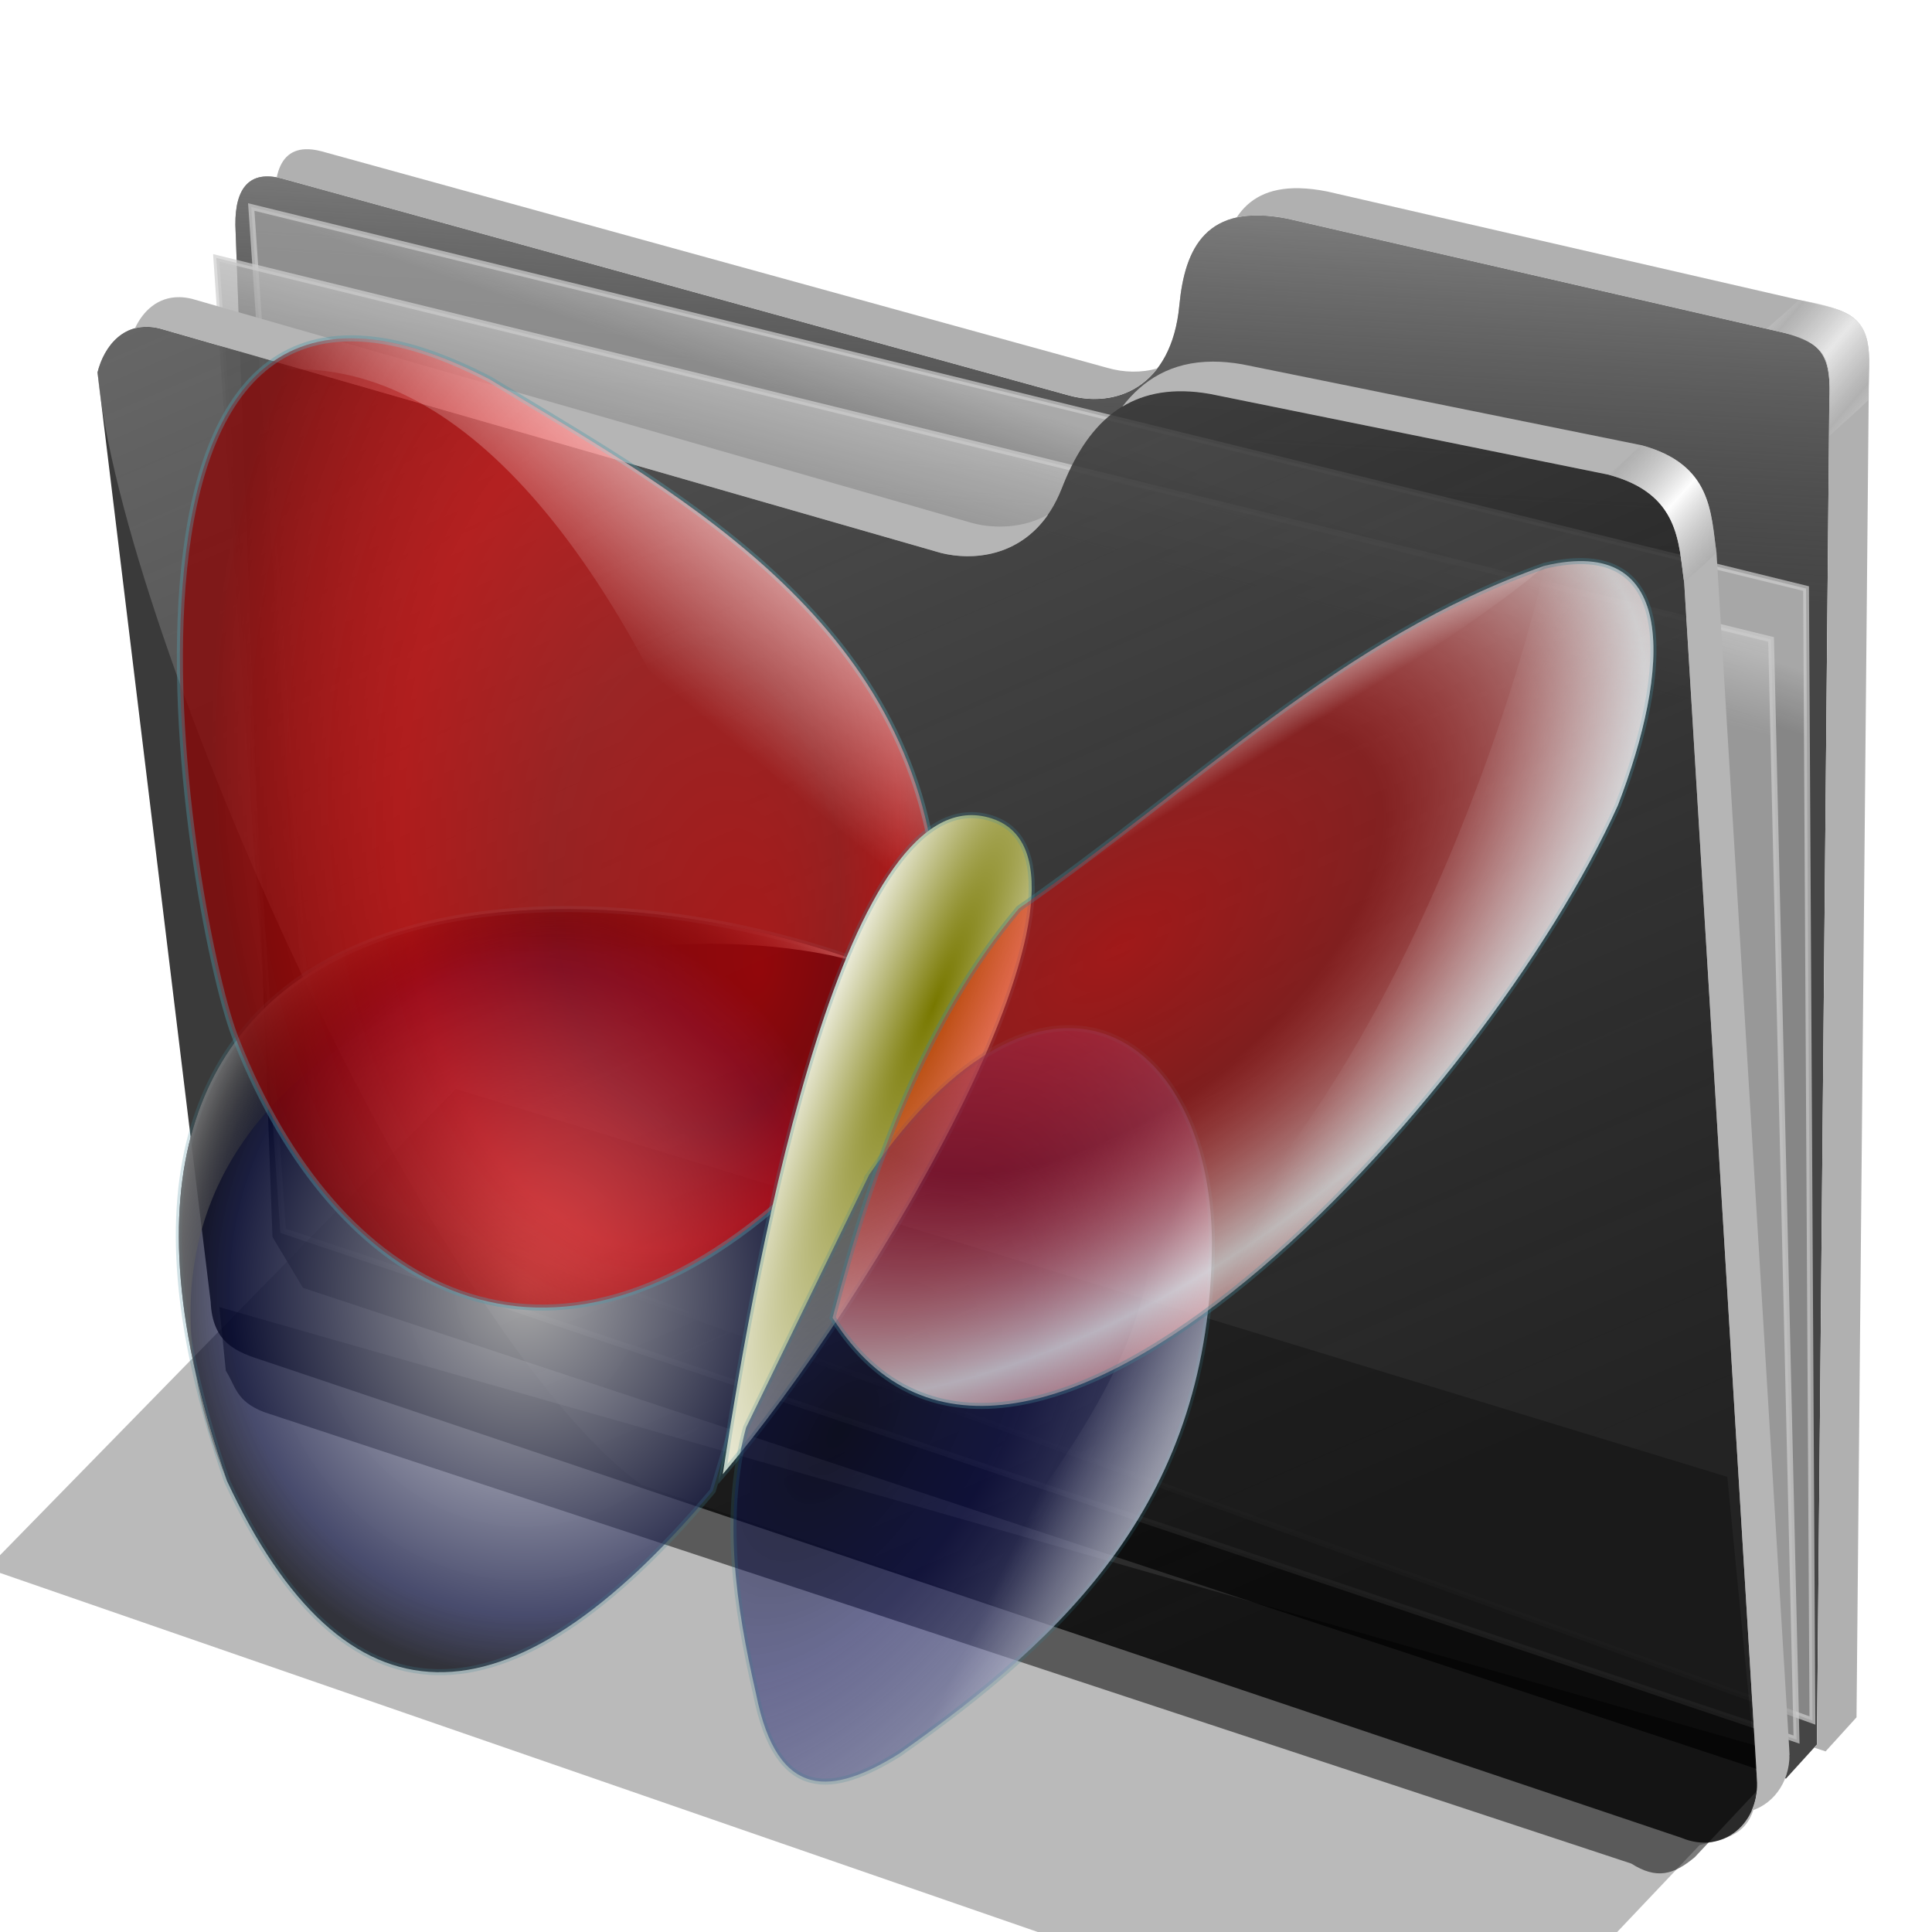 <?xml version="1.0" encoding="UTF-8" standalone="no"?>
<!-- Created with Sodipodi ("http://www.sodipodi.com/") -->

<svg
   xmlns:dc="http://purl.org/dc/elements/1.1/"
   xmlns:cc="http://creativecommons.org/ns#"
   xmlns:rdf="http://www.w3.org/1999/02/22-rdf-syntax-ns#"
   xmlns:svg="http://www.w3.org/2000/svg"
   xmlns="http://www.w3.org/2000/svg"
   xmlns:xlink="http://www.w3.org/1999/xlink"
   xmlns:sodipodi="http://sodipodi.sourceforge.net/DTD/sodipodi-0.dtd"
   xmlns:inkscape="http://www.inkscape.org/namespaces/inkscape"
   id="svg581"
   sodipodi:version="0.32"
   width="256"
   height="256"
   sodipodi:docname="folder-massages.svg"
   inkscape:version="0.91 r13725"
   inkscape:output_extension="org.inkscape.output.svg.inkscape"
   version="1.1">
  <defs
     id="defs583">
    <linearGradient
       id="linearGradient5324">
      <stop
         id="stop5326"
         stop-color="#ffffff"
         stop-opacity="0.621" />
      <stop
         id="stop5328"
         offset="1"
         stop-color="#ffffff"
         stop-opacity="0" />
    </linearGradient>
    <linearGradient
       id="linearGradient5318">
      <stop
         id="stop5320"
         stop-color="#ffffff"
         stop-opacity="0.709" />
      <stop
         id="stop5322"
         offset="1"
         stop-color="#ffffff"
         stop-opacity="0" />
    </linearGradient>
    <linearGradient
       id="linearGradient5312">
      <stop
         id="stop5314"
         stop-color="#f1fbff"
         stop-opacity="0.573" />
      <stop
         id="stop5316"
         offset="1"
         stop-color="#f4fdff"
         stop-opacity="0" />
    </linearGradient>
    <linearGradient
       id="linearGradient4250">
      <stop
         id="stop4252"
         stop-color="#090c27"
         stop-opacity="0.722" />
      <stop
         id="stop4254"
         offset="0.5"
         stop-color="#0e1164"
         stop-opacity="0.557" />
      <stop
         offset="1"
         id="stop4256"
         stop-color="#70759f"
         stop-opacity="0.741" />
    </linearGradient>
    <linearGradient
       id="linearGradient4242">
      <stop
         id="stop4244"
         stop-color="#ffffff"
         stop-opacity="0.702" />
      <stop
         id="stop4246"
         offset="0.843"
         stop-color="#0a0f43"
         stop-opacity="0.729" />
      <stop
         id="stop4248"
         offset="1"
         stop-color="#00010d"
         stop-opacity="0.824" />
    </linearGradient>
    <linearGradient
       id="linearGradient4232">
      <stop
         id="stop4234"
         stop-color="#ff0000"
         stop-opacity="0.698" />
      <stop
         id="stop4236"
         offset="0.377"
         stop-color="#ff0000"
         stop-opacity="0.582" />
      <stop
         offset="0.652"
         id="stop4238"
         stop-color="#ff0000"
         stop-opacity="0.731" />
      <stop
         offset="1"
         id="stop4240"
         stop-color="#890606"
         stop-opacity="0.996" />
    </linearGradient>
    <linearGradient
       id="linearGradient4224">
      <stop
         id="stop4226"
         stop-color="#ff0000"
         stop-opacity="0.631" />
      <stop
         id="stop4228"
         offset="0.5"
         stop-color="#ff0000"
         stop-opacity="0.456" />
      <stop
         offset="1"
         id="stop4230"
         stop-color="#fff4f4"
         stop-opacity="0.808" />
    </linearGradient>
    <linearGradient
       id="linearGradient3156"
       inkscape:collect="always">
      <stop
         id="stop3158"
         stop-color="#787800"
         stop-opacity="1" />
      <stop
         id="stop3160"
         offset="1"
         stop-color="#ffffff"
         stop-opacity="1" />
    </linearGradient>
    <linearGradient
       id="linearGradient3182">
      <stop
         id="stop3188"
         stop-color="#ffffff"
         stop-opacity="1" />
      <stop
         offset="1"
         id="stop3190"
         stop-color="#ffffff"
         stop-opacity="0" />
    </linearGradient>
    <linearGradient
       id="linearGradient3295">
      <stop
         id="stop3297"
         stop-color="#ffffff"
         stop-opacity="0" />
      <stop
         id="stop3299"
         offset="0.706"
         stop-color="#000000"
         stop-opacity="0" />
      <stop
         id="stop3301"
         offset="1"
         stop-color="#868686"
         stop-opacity="0.996" />
    </linearGradient>
    <radialGradient
       inkscape:collect="always"
       xlink:href="#linearGradient3156"
       id="radialGradient2552"
       gradientUnits="userSpaceOnUse"
       gradientTransform="matrix(-0.645,0.266,-1.427,-3.46,361.302,506.976)"
       spreadMethod="reflect"
       cx="103.06"
       cy="121.47"
       fx="103.06"
       fy="121.47"
       r="26.01" />
    <linearGradient
       inkscape:collect="always"
       xlink:href="#linearGradient3182"
       id="linearGradient3331"
       gradientUnits="userSpaceOnUse"
       spreadMethod="pad"
       x1="17.253"
       y1="49.708"
       x2="9.98"
       y2="61.43"
       gradientTransform="matrix(0.96,0,0,0.96,43.67,5.446)" />
    <linearGradient
       inkscape:collect="always"
       xlink:href="#linearGradient5312"
       id="linearGradient3334"
       gradientUnits="userSpaceOnUse"
       spreadMethod="pad"
       x1="-11.856"
       y1="128.43"
       x2="14.06"
       y2="117.04"
       gradientTransform="matrix(0.96,0,0,0.96,43.67,5.446)" />
    <radialGradient
       inkscape:collect="always"
       xlink:href="#linearGradient4224"
       id="radialGradient3337"
       gradientUnits="userSpaceOnUse"
       gradientTransform="matrix(0.45,-0.583,1.134,0.876,-48.279,43.385)"
       spreadMethod="reflect"
       cx="50.36"
       cy="103.72"
       fx="50.36"
       fy="103.72"
       r="68.27" />
    <linearGradient
       inkscape:collect="always"
       xlink:href="#linearGradient5324"
       id="linearGradient3340"
       gradientUnits="userSpaceOnUse"
       x1="36.504"
       y1="186.53"
       x2="55.812"
       y2="177.31"
       gradientTransform="matrix(0.96,0,0,0.96,43.67,5.446)" />
    <radialGradient
       inkscape:collect="always"
       xlink:href="#linearGradient4250"
       id="radialGradient3343"
       gradientUnits="userSpaceOnUse"
       gradientTransform="matrix(0.993,-0.623,1.183,1.885,-174.766,-101.165)"
       cx="96.64"
       cy="181.97"
       fx="96.64"
       fy="181.97"
       r="39.998" />
    <linearGradient
       inkscape:collect="always"
       xlink:href="#linearGradient5318"
       id="linearGradient3346"
       gradientUnits="userSpaceOnUse"
       x1="136.86"
       y1="13.86"
       x2="155.08"
       y2="35.757"
       gradientTransform="matrix(0.96,0,0,0.96,43.67,5.446)" />
    <radialGradient
       inkscape:collect="always"
       xlink:href="#linearGradient4232"
       id="radialGradient3349"
       gradientUnits="userSpaceOnUse"
       gradientTransform="matrix(-0.96,-0.01,0.017,-1.63,306.591,176.28)"
       cx="137.32"
       cy="62.14"
       fx="164.97"
       fy="40.626"
       r="62.902" />
    <radialGradient
       inkscape:collect="always"
       xlink:href="#linearGradient3295"
       id="radialGradient3352"
       gradientUnits="userSpaceOnUse"
       gradientTransform="matrix(1.009,-0.264,0.3,1.147,259.277,-20.527)"
       cx="-112.67"
       cy="125.78"
       fx="-112.67"
       fy="125.78"
       r="57.49" />
    <radialGradient
       inkscape:collect="always"
       xlink:href="#linearGradient4242"
       id="radialGradient3355"
       gradientUnits="userSpaceOnUse"
       gradientTransform="matrix(0.96,0,0,1.06,293.141,20.234)"
       cx="-111.14"
       cy="131.19"
       fx="-111.14"
       fy="131.19"
       r="57.49" />
    <linearGradient
       inkscape:collect="always"
       id="linearGradient4167">
      <stop
         id="stop4169"
         stop-color="#adadad"
         stop-opacity="0.624" />
      <stop
         offset="1"
         id="stop4171"
         stop-color="#ffffff"
         stop-opacity="0.973" />
    </linearGradient>
    <linearGradient
       id="linearGradient4223"
       inkscape:collect="always">
      <stop
         id="stop4225"
         stop-color="#bebebe"
         stop-opacity="0.803" />
      <stop
         id="stop4227"
         offset="1"
         stop-color="#9f9f9f"
         stop-opacity="0.732" />
    </linearGradient>
    <linearGradient
       id="linearGradient4211"
       inkscape:collect="always">
      <stop
         id="stop4213"
         stop-color="#9f9f9f"
         stop-opacity="0.634" />
      <stop
         id="stop4215"
         offset="1"
         stop-color="#696969"
         stop-opacity="0" />
    </linearGradient>
    <linearGradient
       id="linearGradient4171"
       inkscape:collect="always">
      <stop
         id="stop4173"
         stop-color="#b2b2b2"
         stop-opacity="0.624" />
      <stop
         id="stop4175"
         offset="1"
         stop-color="#ffffff"
         stop-opacity="0.698" />
    </linearGradient>
    <linearGradient
       id="linearGradient4142"
       inkscape:collect="always">
      <stop
         id="stop4144"
         stop-color="#909090"
         stop-opacity="0.519" />
      <stop
         id="stop4146"
         offset="1"
         stop-color="#696969"
         stop-opacity="0" />
    </linearGradient>
    <linearGradient
       gradientUnits="userSpaceOnUse"
       y2="324.36"
       x2="278.75"
       y1="63.25"
       x1="165.74"
       id="linearGradient4148"
       xlink:href="#linearGradient4142"
       inkscape:collect="always" />
    <filter
       height="1.1"
       y="-0.05"
       width="1.056"
       x="-0.028"
       id="filter4160"
       inkscape:collect="always"
       color-interpolation-filters="sRGB">
      <feGaussianBlur
         id="feGaussianBlur4162"
         stdDeviation="3.563"
         inkscape:collect="always" />
    </filter>
    <linearGradient
       spreadMethod="reflect"
       gradientUnits="userSpaceOnUse"
       y2="114.16"
       x2="387.93"
       y1="106.85"
       x1="379.78"
       id="linearGradient4177"
       xlink:href="#linearGradient4167"
       inkscape:collect="always" />
    <linearGradient
       gradientTransform="translate(26.809,-26.383)"
       y2="114.16"
       x2="387.93"
       y1="108.46"
       x1="381.27"
       spreadMethod="reflect"
       gradientUnits="userSpaceOnUse"
       id="linearGradient4207"
       xlink:href="#linearGradient4171"
       inkscape:collect="always" />
    <linearGradient
       gradientUnits="userSpaceOnUse"
       y2="125.1"
       x2="281.1"
       y1="61.711"
       x1="284.7"
       id="linearGradient4217"
       xlink:href="#linearGradient4211"
       inkscape:collect="always" />
    <linearGradient
       gradientUnits="userSpaceOnUse"
       y2="103.09"
       x2="255.7"
       y1="93.26"
       x1="259.02"
       id="linearGradient4229"
       xlink:href="#linearGradient4223"
       inkscape:collect="always" />
    <linearGradient
       gradientUnits="userSpaceOnUse"
       y2="117.29"
       x2="258.99"
       y1="102.54"
       x1="262.84"
       id="linearGradient4237"
       xlink:href="#linearGradient4223"
       inkscape:collect="always" />
    <filter
       height="1.136"
       y="-0.068"
       width="1.049"
       x="-0.024"
       id="filter4257"
       inkscape:collect="always"
       color-interpolation-filters="sRGB">
      <feGaussianBlur
         id="feGaussianBlur4259"
         stdDeviation="2.754"
         inkscape:collect="always" />
    </filter>
  </defs>
  <sodipodi:namedview
     id="base"
     showgrid="false"
     inkscape:zoom="3.3984375"
     inkscape:cx="128"
     inkscape:cy="128"
     inkscape:window-width="1920"
     inkscape:window-height="1056"
     inkscape:window-x="0"
     inkscape:window-y="0"
     inkscape:current-layer="svg581"
     pagecolor="#ffffff"
     inkscape:pageopacity="0"
     inkscape:window-maximized="1" />
  <g
     transform="matrix(0.771,0,0,0.771,-76.671,-22.116)"
     id="g4261">
    <path
       d="m 137.158,253.333 1.093,10.929 c 1.695,2.564 1.625,5.182 6.557,7.104 l 234.99,77.596 c 4.362,2.76 7.274,1.936 10.911,-1.093 l 16.393,-17.486 z"
       id="path4239"
       inkscape:connector-curvature="0"
       sodipodi:nodetypes="ccccccc"
       stroke-opacity="1"
       fill="#000000"
       filter="url(#filter4257)"
       fill-rule="evenodd"
       stroke="none"
       stroke-linejoin="miter"
       fill-opacity="0.514"
       stroke-linecap="butt"
       stroke-width="1" />
    <path
       d="M 146.277,241.277 139.894,67.34 c -0.054,-6.438 2.499,-9.417 7.979,-7.979 l 135.106,37.234 c 8.126,2.326 17.809,-1.267 19.149,-15.426 0.936,-9.894 4.671,-17.67 18.617,-14.894 l 85.638,19.681 c 6.411,1.511 7.818,4.448 7.447,11.702 l -2.128,230.851 -5.319,5.851 -254.867,-84.342 z"
       id="path4198"
       inkscape:connector-curvature="0"
       sodipodi:nodetypes="ccccsccccccc"
       stroke-opacity="1"
       fill="#000000"
       fill-rule="evenodd"
       stroke="none"
       stroke-linejoin="miter"
       fill-opacity="0.73"
       stroke-linecap="butt"
       stroke-width="1" />
    <path
       sodipodi:nodetypes="ccccsccccccc"
       inkscape:connector-curvature="0"
       id="path4209"
       d="M 146.277,241.277 139.894,67.34 c -0.054,-6.438 2.499,-9.417 7.979,-7.979 l 135.106,37.234 c 8.126,2.326 17.809,-1.267 19.149,-15.426 0.936,-9.894 4.671,-17.67 18.617,-14.894 l 85.638,19.681 c 6.411,1.511 7.818,4.448 7.447,11.702 l -2.128,230.851 -5.319,5.851 -254.867,-84.342 z"
       stroke-opacity="1"
       fill="url(#linearGradient4217)"
       fill-rule="evenodd"
       stroke="none"
       stroke-linejoin="miter"
       fill-opacity="1"
       stroke-linecap="butt"
       stroke-width="1" />
    <path
       inkscape:connector-curvature="0"
       id="path4221"
       d="m 142.623,64.262 267.213,65.574 1.093,194.536 -256.831,-92.896 z"
       sodipodi:nodetypes="ccccc"
       stroke-opacity="0.705"
       fill="url(#linearGradient4229)"
       fill-rule="evenodd"
       stroke="#cecece"
       stroke-linejoin="miter"
       fill-opacity="1"
       stroke-linecap="butt"
       stroke-width="1" />
    <path
       d="m 136.612,73.005 267.213,65.574 4.372,189.071 -260.109,-87.432 z"
       id="path4219"
       inkscape:connector-curvature="0"
       stroke-opacity="0.705"
       fill="url(#linearGradient4237)"
       fill-rule="evenodd"
       stroke="#cecece"
       stroke-linejoin="miter"
       fill-opacity="1"
       stroke-linecap="butt"
       stroke-width="1" />
    <path
       d="m 116.204,92.685 c 1.132,-4.541 4.635,-9.034 10.687,-7.545 L 261.111,123.704 c 6.481,1.636 16.363,0.332 20.833,-11.111 4.009,-10.262 10.874,-18.78 25.463,-16.204 l 68.519,13.889 c 12.253,3.29 11.967,11.681 12.963,18.519 l 12.5,205.556 c 0.65,7.443 -5.751,13.213 -12.963,10.185 L 144.907,262.593 c -4.922,-1.559 -8.94,-3.097 -9.259,-10.185 z"
       id="path4138"
       inkscape:connector-curvature="0"
       sodipodi:nodetypes="cccscccccccc"
       stroke-opacity="1"
       fill="#000000"
       fill-rule="evenodd"
       stroke="none"
       stroke-linejoin="miter"
       fill-opacity="0.77"
       stroke-linecap="butt"
       stroke-width="1" />
    <path
       sodipodi:nodetypes="cccsccccccc"
       inkscape:connector-curvature="0"
       id="path4140"
       d="m 116.204,92.685 c 1.132,-4.541 4.635,-9.034 10.687,-7.545 L 261.111,123.704 c 6.481,1.636 16.363,0.332 20.833,-11.111 4.009,-10.262 10.874,-18.78 25.463,-16.204 l 68.519,13.889 c 12.253,3.29 11.967,11.681 12.963,18.519 l 12.5,205.556 c 0.65,7.443 -5.751,13.213 -12.963,10.185 L 209.722,283.889 C 173.765,257.83 120.359,138.216 116.204,92.685 Z"
       stroke-opacity="1"
       fill="url(#linearGradient4148)"
       fill-rule="evenodd"
       stroke="none"
       stroke-linejoin="miter"
       fill-opacity="1"
       stroke-linecap="butt"
       stroke-width="1" />
    <path
       d="m 177.778,215.833 -80.556,82.407 255.556,88.426 38.75,-40.871 c 4.635,-1.302 9.968,-1.381 9.861,-10.981 L 396.296,282.5 Z"
       id="path4150"
       inkscape:connector-curvature="0"
       sodipodi:nodetypes="ccccccc"
       stroke-opacity="1"
       fill="#000000"
       filter="url(#filter4160)"
       fill-rule="evenodd"
       stroke="none"
       stroke-linejoin="miter"
       fill-opacity="0.273"
       stroke-linecap="butt"
       stroke-width="1" />
    <path
       inkscape:connector-curvature="0"
       d="m 130.297,79.758 c -3.737,-0.059 -6.271,2.374 -7.662,5.354 1.245,-0.331 2.659,-0.363 4.256,0.029 l 134.221,38.562 c 5.499,1.388 13.442,0.658 18.455,-6.582 -4.306,2.386 -9.166,2.433 -12.9,1.49 L 132.447,80.047 c -0.757,-0.186 -1.473,-0.278 -2.15,-0.289 z m 177.547,11.074 c -7.107,0.029 -11.993,3.152 -15.514,7.738 3.827,-2.318 8.719,-3.304 15.078,-2.182 l 68.518,13.889 c 12.253,3.29 11.967,11.682 12.963,18.52 l 12.5,205.555 c 0.175,2.008 -0.176,3.885 -0.904,5.51 4.096,-1.288 6.901,-5.556 6.461,-10.602 l -12.5,-205.557 c -0.996,-6.838 -0.71,-15.227 -12.963,-18.518 L 312.963,91.297 c -1.824,-0.322 -3.527,-0.471 -5.119,-0.465 z"
       id="path4164"
       stroke-opacity="1"
       fill="#b5b5b5"
       fill-rule="evenodd"
       stroke="none"
       stroke-linejoin="miter"
       fill-opacity="1"
       stroke-linecap="butt"
       stroke-width="1" />
    <path
       id="path4169"
       d="m 375.926,110.277 c 12.253,3.29 11.967,11.682 12.963,18.52 2.184,-2.058 3.134,-2.713 5.557,-5.094 -0.996,-6.838 -0.71,-15.227 -12.963,-18.518 -2.398,2.288 -2.992,2.799 -5.557,5.092 z"
       inkscape:connector-curvature="0"
       sodipodi:nodetypes="ccccc"
       stroke-opacity="1"
       fill="url(#linearGradient4177)"
       fill-rule="evenodd"
       stroke="none"
       stroke-linejoin="miter"
       fill-opacity="1"
       stroke-linecap="butt"
       stroke-width="1" />
    <path
       inkscape:connector-curvature="0"
       d="m 151.904,54.332 c -2.674,0.112 -4.278,1.802 -4.9,4.838 0.282,0.052 0.57,0.113 0.869,0.191 l 135.105,37.234 c 5.412,1.549 11.51,0.467 15.379,-4.605 -2.772,0.802 -5.762,0.728 -8.57,-0.076 L 154.682,54.682 c -1.027,-0.27 -1.954,-0.384 -2.777,-0.35 z m 170.883,6.701 c -5.399,-0.127 -8.737,1.853 -10.814,5.035 2.347,-0.519 5.228,-0.496 8.771,0.209 l 85.639,19.68 c 6.411,1.511 7.818,4.449 7.447,11.703 l -2.129,230.85 -0.475,0.521 1.965,0.65 5.318,-5.852 2.129,-230.852 c 0.371,-7.255 -1.036,-10.19 -7.447,-11.701 L 327.553,61.596 c -1.743,-0.347 -3.327,-0.529 -4.766,-0.562 z"
       id="path4200"
       stroke-opacity="1"
       fill="#b0b0b0"
       fill-rule="evenodd"
       stroke="none"
       stroke-linejoin="miter"
       fill-opacity="1"
       stroke-linecap="butt"
       stroke-width="1" />
    <path
       sodipodi:nodetypes="ccccc"
       inkscape:connector-curvature="0"
       d="m 403.124,85.141 c 12.402,2.867 10.717,4.984 10.703,18.468 2.184,-2.058 4.251,-3.752 6.674,-6.133 0.485,-12.137 1.005,-14.994 -11.898,-17.245 -2.398,2.288 -2.914,2.617 -5.479,4.91 z"
       id="path4205"
       stroke-opacity="1"
       fill="url(#linearGradient4207)"
       fill-rule="evenodd"
       stroke="none"
       stroke-linejoin="miter"
       fill-opacity="1"
       stroke-linecap="butt"
       stroke-width="1" />
  </g>
  <g
     id="text4194"
     transform="translate(41.116,-61.395)"
     font-style="normal"
     word-spacing="0"
     line-height="125%"
     font-weight="bold"
     font-stretch="normal"
     letter-spacing="0"
     font-variant="normal"
     font-size="7.5"
     style="font-style:normal;font-variant:normal;font-weight:bold;font-stretch:normal;font-size:7.5px;line-height:125%;font-family:STIXIntegralsSm;letter-spacing:0;word-spacing:0;fill:#000000;fill-opacity:1;stroke:none;stroke-width:1;stroke-linecap:butt;stroke-linejoin:miter;stroke-opacity:1">
    <path
       d="m -33.815,58.841 -2.205,0 -0.348,0.996 -1.417,0 2.025,-5.468 1.681,0 2.025,5.468 -1.417,0 -0.344,-0.996 z m -1.853,-1.014 1.498,0 -0.747,-2.175 -0.751,2.175 z"
       id="path4199"
       inkscape:connector-curvature="0" />
    <path
       d="m -31.332,54.369 2.34,0 q 1.044,0 1.6,0.465 0.56,0.461 0.56,1.318 0,0.861 -0.56,1.326 -0.557,0.461 -1.6,0.461 l -0.93,0 0,1.897 -1.41,0 0,-5.468 z m 1.41,1.022 0,1.527 0.78,0 q 0.41,0 0.634,-0.198 0.223,-0.201 0.223,-0.568 0,-0.366 -0.223,-0.564 -0.223,-0.198 -0.634,-0.198 l -0.78,0 z"
       id="path4201"
       inkscape:connector-curvature="0" />
  </g>
  <g
     id="g770"
     transform="matrix(-0.326,4.7635733e-2,4.3557076e-2,0.303,126.151,-33.145)"
     fill="#b77200"
     font-size="12" />
  <g
     id="g5300"
     transform="matrix(-0.836,0,0,0.836,225.313,37.817)">
    <path
       sodipodi:nodetypes="cccc"
       id="path3263"
       d="m 131.75,107.724 24.789,83.333 c 32.704,38.873 58.365,38.307 77.004,-1.582 C 267.035,93.441 182.312,88.79 131.75,107.724 Z"
       inkscape:connector-curvature="0"
       opacity="0.883"
       stroke-opacity="0.264"
       fill="url(#radialGradient3355)"
       fill-rule="evenodd"
       stroke="#428898"
       stroke-linejoin="miter"
       fill-opacity="1"
       stroke-linecap="butt"
       stroke-width="0.96" />
    <path
       d="M 131.75,107.724 C 174.412,94.821 262.642,118.337 233.542,189.474 267.035,93.441 182.312,88.79 131.75,107.724 Z"
       id="path3283"
       sodipodi:nodetypes="ccc"
       inkscape:connector-curvature="0"
       opacity="0.883"
       stroke-dasharray="none"
       stroke-opacity="1"
       fill="url(#radialGradient3352)"
       fill-rule="evenodd"
       stroke="none"
       stroke-linejoin="miter"
       fill-opacity="1"
       stroke-linecap="butt"
       stroke-width="0"
       stroke-miterlimit="4" />
    <path
       sodipodi:nodetypes="ccccc"
       id="path3166"
       d="m 143.353,143.061 c 39.209,36.233 73.064,16.104 88.607,-23.207 C 239.168,102.801 261.073,-21.027 191.876,14.897 164.691,31.536 125.487,51.768 121.201,94.011 l 22.152,49.05 z"
       inkscape:connector-curvature="0"
       opacity="0.784"
       stroke-opacity="0.511"
       fill="url(#radialGradient3349)"
       fill-rule="evenodd"
       stroke="#5698a7"
       stroke-linejoin="miter"
       fill-opacity="1"
       stroke-linecap="butt"
       stroke-width="0.96" />
    <path
       d="M 143.353,143.061 C 131.606,158.531 164.547,3.902 228.345,13.743 220.781,6.92 209.175,5.916 191.876,14.897 164.691,31.536 125.487,51.768 121.201,94.011 l 22.152,49.05 z"
       id="path3180"
       sodipodi:nodetypes="ccccc"
       inkscape:connector-curvature="0"
       opacity="0.784"
       stroke-dasharray="none"
       stroke-opacity="1"
       fill="url(#linearGradient3346)"
       fill-rule="evenodd"
       stroke="none"
       stroke-linejoin="miter"
       fill-opacity="1"
       stroke-linecap="butt"
       stroke-width="0"
       stroke-miterlimit="4" />
    <path
       sodipodi:nodetypes="csc"
       id="path2384"
       d="M 154.956,188.419 C 131.507,161.027 90.26,91.87 112.235,84.517 c 23.089,-7.726 37.137,67.311 42.721,103.902 z"
       inkscape:connector-curvature="0"
       stroke-opacity="0.253"
       fill="url(#radialGradient2552)"
       fill-rule="evenodd"
       stroke="#458a9b"
       stroke-linejoin="miter"
       fill-opacity="1"
       stroke-linecap="butt"
       stroke-width="0.96" />
    <path
       sodipodi:nodetypes="cccccc"
       id="path3316"
       d="m 131.75,140.951 c -27.274,-39.812 -54,-23.239 -54.325,10.548 0.112,40.896 23.086,62.541 49.578,81.223 10.395,6.477 19.263,7.76 22.679,-9.494 3.215,-14.065 5.322,-28.129 1.582,-42.194 L 131.75,140.951 Z"
       inkscape:connector-curvature="0"
       opacity="0.829"
       stroke-opacity="0.242"
       fill="url(#radialGradient3343)"
       fill-rule="evenodd"
       stroke="#358192"
       stroke-linejoin="miter"
       fill-opacity="1"
       stroke-linecap="butt"
       stroke-width="0.96" />
    <path
       d="m 94.482,118.626 c -10.131,3.39 -16.894,15.98 -17.056,32.874 0.112,40.896 23.086,62.541 49.578,81.223 -8.329,-38.532 -59.484,-62.667 -32.521,-114.097 z"
       id="path3336"
       sodipodi:nodetypes="cccc"
       inkscape:connector-curvature="0"
       opacity="0.829"
       stroke-dasharray="none"
       stroke-opacity="1"
       fill="url(#linearGradient3340)"
       fill-rule="evenodd"
       stroke="none"
       stroke-linejoin="miter"
       fill-opacity="1"
       stroke-linecap="butt"
       stroke-width="0"
       stroke-miterlimit="4" />
    <path
       sodipodi:nodetypes="ccccc"
       id="path3196"
       d="M 137.551,163.631 C 131.172,139.118 122.78,116.283 108.016,98.758 79.772,79.12 57.022,55.879 24.683,44.433 3.366,39.414 4.794,60.911 13.08,82.408 33.707,128.175 108.067,210.509 137.551,163.631 Z"
       inkscape:connector-curvature="0"
       opacity="0.838"
       stroke-opacity="0.423"
       fill="url(#radialGradient3337)"
       fill-rule="evenodd"
       stroke="#418190"
       stroke-linejoin="miter"
       fill-opacity="1"
       stroke-linecap="butt"
       stroke-width="0.96" />
    <path
       d="M 137.551,163.631 C 75.268,195.416 33.323,83.833 24.683,44.433 3.366,39.414 4.794,60.911 13.08,82.408 33.707,128.175 108.067,210.509 137.551,163.631 Z"
       id="path3216"
       sodipodi:nodetypes="cccc"
       inkscape:connector-curvature="0"
       opacity="0.838"
       stroke-dasharray="none"
       stroke-opacity="1"
       fill="url(#linearGradient3334)"
       fill-rule="evenodd"
       stroke="none"
       stroke-linejoin="miter"
       fill-opacity="1"
       stroke-linecap="butt"
       stroke-width="0"
       stroke-miterlimit="4" />
    <path
       d="M 108.016,98.758 C 79.772,79.12 57.022,55.879 24.683,44.433 33.758,52.87 71.629,76.824 108.016,98.758 Z"
       id="path2487"
       sodipodi:nodetypes="ccc"
       inkscape:connector-curvature="0"
       opacity="0.838"
       stroke-dasharray="none"
       stroke-opacity="1"
       fill="url(#linearGradient3331)"
       fill-rule="evenodd"
       stroke="none"
       stroke-linejoin="miter"
       fill-opacity="1"
       stroke-linecap="butt"
       stroke-width="0"
       stroke-miterlimit="4" />
  </g>
</svg>
